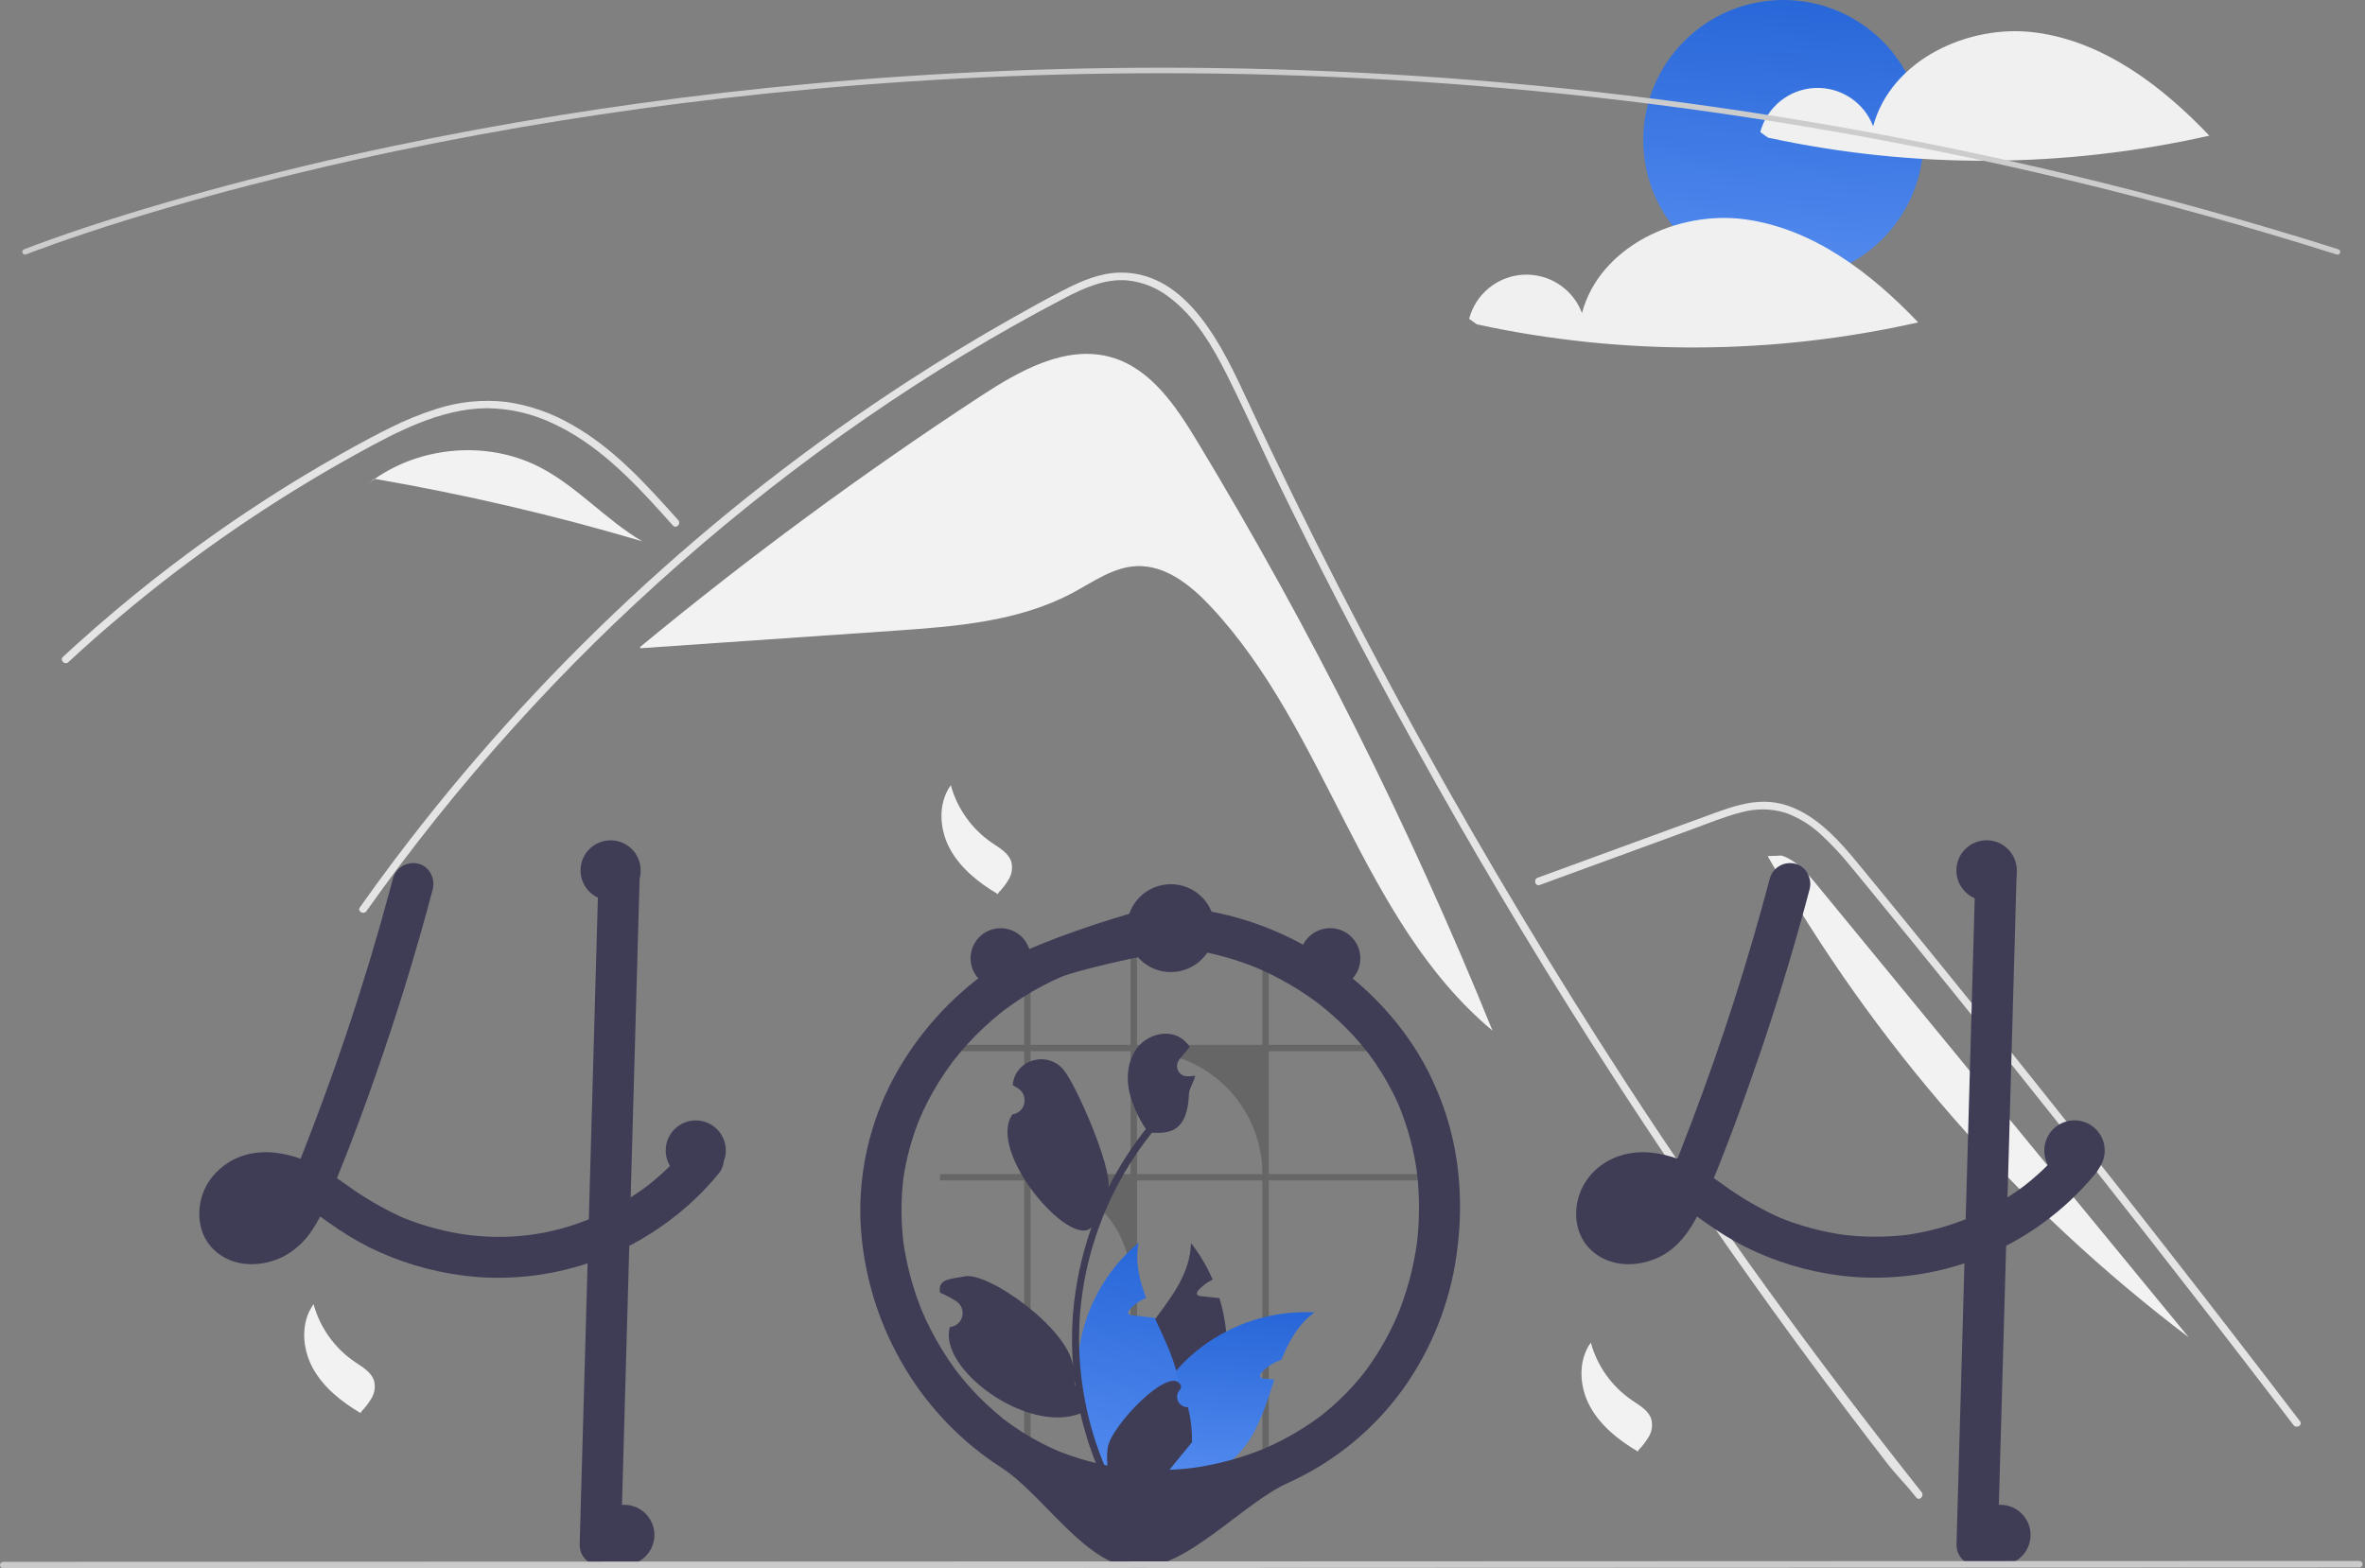 <svg width="603" height="400" viewBox="0 0 603 400" fill="none" xmlns="http://www.w3.org/2000/svg">
<rect x="0" y="0" width="603" height="400" fill="#808080" stroke="none"/>
<g clip-path="url(#clip0_1_1206)">
<path d="M305.165 112.424C299.793 103.541 293.429 94.056 283.461 91.155C271.918 87.796 260.061 94.469 250.003 101.054C219.923 120.748 190.956 142.09 163.235 164.984L163.265 165.328C184.847 163.84 206.43 162.352 228.012 160.863C243.606 159.788 259.735 158.564 273.515 151.188C278.744 148.389 283.842 144.649 289.767 144.389C297.129 144.065 303.548 149.207 308.592 154.578C338.432 186.354 347.067 234.946 380.544 262.863C359.435 210.802 334.229 160.499 305.165 112.424V112.424Z" fill="#F2F2F2"/>
<path d="M488.585 381.936C485.286 377.77 483.937 376.794 480.682 372.588C454.179 338.311 429.269 302.875 405.95 266.282C390.111 241.429 375.058 216.099 360.79 190.291C353.997 178.022 347.391 165.657 340.971 153.195C335.989 143.532 331.118 133.812 326.358 124.034C324.997 121.241 323.674 118.436 322.358 115.623C319.257 109.011 316.214 102.366 312.946 95.843C309.223 88.408 304.69 80.614 297.852 75.619C294.74 73.252 291.019 71.82 287.124 71.49C281.557 71.131 276.421 73.429 271.593 75.94C236.269 94.359 203.198 117.453 173.286 143.731C143.297 170.069 116.492 199.823 93.418 232.389C92.712 233.397 91.042 232.434 91.755 231.42C94.561 227.452 97.422 223.527 100.339 219.645C136.609 171.407 181.081 129.925 231.723 97.094C240.243 91.573 248.923 86.311 257.764 81.307C262.219 78.784 266.694 76.293 271.246 73.956C275.709 71.664 280.447 69.603 285.544 69.526C302.892 69.256 311.874 88.902 318.044 102.122C319.983 106.282 321.945 110.429 323.931 114.564C331.436 130.262 339.231 145.816 347.314 161.227C352.302 170.742 357.4 180.201 362.607 189.604C378.812 218.887 396.035 247.577 414.277 275.674C438.443 312.893 462.417 345.771 489.947 380.575C490.704 381.538 489.35 382.912 488.585 381.936Z" fill="#E4E4E4"/>
<path d="M171.572 134.03C170.564 132.907 169.562 131.783 168.548 130.66C160.548 121.813 151.964 113.068 140.979 107.996C135.741 105.501 130.023 104.176 124.222 104.112C118.226 104.131 112.364 105.704 106.823 107.906C104.204 108.953 101.642 110.141 99.119 111.405C96.236 112.856 93.405 114.404 90.587 115.964C85.296 118.891 80.074 121.947 74.921 125.132C64.668 131.469 54.736 138.289 45.124 145.593C40.142 149.381 35.263 153.293 30.486 157.33C26.043 161.079 21.69 164.929 17.427 168.88C16.516 169.721 15.155 168.36 16.066 167.519C17.19 166.472 18.326 165.432 19.462 164.405C22.673 161.503 25.934 158.656 29.247 155.866C35.288 150.768 41.486 145.867 47.84 141.163C57.721 133.844 67.942 127.022 78.503 120.695C83.781 117.537 89.131 114.511 94.554 111.617C96.191 110.744 97.848 109.89 99.523 109.081C103.326 107.163 107.276 105.555 111.337 104.272C117.089 102.412 123.174 101.814 129.179 102.52C134.976 103.363 140.561 105.295 145.64 108.214C156.426 114.243 164.792 123.565 172.933 132.663C173.755 133.587 172.4 134.955 171.572 134.03Z" fill="#E4E4E4"/>
<path d="M392.572 225.71L418.418 216.257L431.251 211.563C435.43 210.035 439.599 208.295 443.92 207.2C447.675 206.128 451.661 206.178 455.387 207.346C458.71 208.576 461.752 210.462 464.331 212.891C466.966 215.317 469.419 217.936 471.667 220.725C474.461 224.083 477.214 227.475 479.979 230.857C491.39 244.813 502.727 258.829 513.989 272.906C525.252 286.983 536.438 301.12 547.55 315.316C558.688 329.548 569.75 343.838 580.736 358.188C582.082 359.946 583.426 361.705 584.77 363.465C585.512 364.437 587.186 363.479 586.433 362.493C575.366 347.998 564.223 333.563 553.002 319.187C541.754 304.777 530.428 290.428 519.024 276.14C507.62 261.852 496.14 247.627 484.582 233.463C481.702 229.934 478.818 226.41 475.929 222.889C473.493 219.919 471.083 216.917 468.41 214.152C463.504 209.078 457.375 204.594 450.037 204.473C445.723 204.401 441.548 205.77 437.54 207.22C433.219 208.783 428.909 210.375 424.594 211.954L398.567 221.473L392.06 223.853C390.906 224.275 391.404 226.137 392.572 225.71L392.572 225.71Z" fill="#E4E4E4"/>
<path d="M137.578 119.129C124.443 112.378 107.623 113.7 95.553 122.134C118.575 126.106 141.345 131.42 163.746 138.05C154.444 132.598 147.167 124.057 137.578 119.129Z" fill="#F2F2F2"/>
<path d="M95.424 122.111L92.896 124.166C93.751 123.447 94.64 122.772 95.554 122.134C95.51 122.126 95.467 122.118 95.424 122.111Z" fill="#F2F2F2"/>
<path d="M463.358 225.805C460.814 222.708 458.063 219.465 454.257 218.207L450.705 218.347C477.75 266.138 514.278 307.897 558.044 341.062C526.482 302.643 494.92 264.224 463.358 225.805Z" fill="#F2F2F2"/>
<path d="M242.424 200.257C244.068 206.23 247.772 211.43 252.881 214.935C254.856 216.28 257.192 217.57 257.868 219.862C258.224 221.323 258.005 222.864 257.256 224.169C256.509 225.456 255.601 226.643 254.552 227.699L254.456 228.058C249.555 225.153 244.892 221.479 242.185 216.466C239.477 211.454 239.099 204.883 242.424 200.257" fill="#F2F2F2"/>
<path d="M405.604 342.426C407.248 348.4 410.952 353.599 416.061 357.105C418.036 358.449 420.373 359.739 421.048 362.031C421.404 363.492 421.185 365.034 420.436 366.338C419.69 367.626 418.781 368.813 417.732 369.869L417.637 370.228C412.735 367.323 408.072 363.649 405.365 358.636C402.657 353.623 402.28 347.053 405.604 342.426" fill="#F2F2F2"/>
<path d="M79.944 332.622C81.588 338.595 85.292 343.795 90.401 347.3C92.376 348.645 94.713 349.935 95.388 352.227C95.744 353.688 95.525 355.229 94.776 356.534C94.03 357.821 93.121 359.008 92.072 360.064L91.977 360.423C87.075 357.518 82.412 353.844 79.705 348.831C76.998 343.819 76.62 337.249 79.944 332.622" fill="#F2F2F2"/>
<path d="M454.698 71.435C474.424 71.435 490.415 55.444 490.415 35.718C490.415 15.991 474.424 0 454.698 0C434.971 0 418.98 15.991 418.98 35.718C418.98 55.444 434.971 71.435 454.698 71.435Z" fill="url(#paint0_linear_1_1206)"/>
<path d="M519.154 8.313C501.844 5.974 482.081 15.33 477.595 32.212C476.464 29.21 474.408 26.646 471.725 24.889C469.041 23.132 465.869 22.274 462.665 22.438C459.462 22.602 456.394 23.781 453.904 25.803C451.415 27.826 449.632 30.587 448.815 33.688L450.797 35.108C487.892 43.13 526.292 42.956 563.313 34.599C551.272 21.945 536.464 10.653 519.154 8.313Z" fill="#F0F0F0"/>
<path d="M444.917 55.937C427.607 53.597 407.844 62.953 403.358 79.835C402.227 76.833 400.172 74.269 397.488 72.512C394.805 70.755 391.632 69.897 388.429 70.061C385.226 70.226 382.157 71.404 379.668 73.427C377.178 75.449 375.396 78.21 374.578 81.312L376.56 82.731C413.656 90.753 452.055 90.579 489.077 82.222C477.036 69.568 462.228 58.276 444.917 55.937Z" fill="#F0F0F0"/>
<path d="M596 64.942C595.929 64.942 595.857 64.931 595.789 64.909C410.613 6.347 247.407 14.005 143.101 30.742C128.906 33.019 114.673 35.648 100.798 38.558C97.255 39.3 93.58 40.096 89.874 40.924C85.449 41.91 81.083 42.925 76.896 43.94C75.087 44.368 73.314 44.799 71.577 45.234C68.945 45.884 66.274 46.561 63.411 47.305C60.212 48.13 56.961 48.995 53.748 49.877C53.736 49.881 53.724 49.884 53.712 49.887L53.712 49.888C50.083 50.879 46.472 51.898 42.981 52.917C41.091 53.463 39.267 54.001 37.519 54.532C37.323 54.586 37.15 54.638 36.975 54.692L36.599 54.806C36.382 54.872 36.167 54.937 35.953 54.999L35.939 55.003L35.939 55.004L35.371 55.18C34.693 55.385 34.032 55.586 33.381 55.785C16.191 61.084 6.742 64.854 6.648 64.891C6.563 64.925 6.472 64.942 6.38 64.941C6.288 64.94 6.197 64.921 6.112 64.885C6.028 64.849 5.951 64.796 5.887 64.731C5.822 64.665 5.772 64.587 5.738 64.502C5.703 64.416 5.686 64.325 5.687 64.233C5.688 64.141 5.708 64.05 5.744 63.966C5.78 63.881 5.832 63.804 5.898 63.74C5.964 63.676 6.042 63.625 6.127 63.591C6.221 63.554 15.717 59.765 32.97 54.446C33.622 54.246 34.285 54.045 34.965 53.84L35.493 53.675C35.511 53.669 35.529 53.663 35.548 53.657C35.762 53.597 35.975 53.532 36.192 53.466L36.568 53.352C36.755 53.295 36.94 53.239 37.129 53.187C38.865 52.659 40.696 52.119 42.59 51.572C46.083 50.553 49.697 49.533 53.33 48.54C53.341 48.536 53.352 48.533 53.364 48.53V48.529C56.588 47.645 59.851 46.776 63.06 45.949C65.927 45.204 68.603 44.526 71.24 43.875C72.985 43.44 74.761 43.008 76.569 42.577C80.761 41.561 85.136 40.544 89.57 39.557C93.281 38.728 96.962 37.931 100.51 37.188C114.407 34.273 128.663 31.639 142.879 29.359C247.335 12.598 410.775 4.928 596.211 63.574C596.371 63.624 596.507 63.73 596.595 63.872C596.683 64.014 596.718 64.183 596.692 64.348C596.667 64.513 596.583 64.664 596.456 64.773C596.329 64.882 596.168 64.942 596 64.942V64.942Z" fill="#CCCCCC"/>
<path d="M184.183 294.032C183.94 293.323 183.532 292.682 182.992 292.162C182.793 291.978 182.577 291.811 182.348 291.665C180.52 290.447 177.788 290.173 176.052 291.665C175.877 291.817 175.715 291.983 175.568 292.162C175.05 292.8 174.518 293.423 173.972 294.032C173.075 295.055 172.158 296.042 171.198 297.002C170.925 297.268 170.652 297.541 170.372 297.807C170.211 297.968 170.05 298.122 169.889 298.276C169.272 298.865 168.642 299.432 168.005 299.992C167.668 300.293 167.332 300.588 166.989 300.875C166.478 301.302 165.967 301.729 165.448 302.142C165.399 302.177 165.35 302.212 165.301 302.254C165.287 302.261 165.28 302.275 165.266 302.282C165.259 302.282 165.252 302.282 165.245 302.296C165.226 302.304 165.209 302.316 165.196 302.331C165.042 302.437 164.937 302.507 164.86 302.57C164.888 302.556 164.916 302.535 164.944 302.521C164.818 302.619 164.685 302.717 164.559 302.815C163.333 303.718 162.08 304.587 160.798 305.399C157.627 307.428 154.297 309.197 150.839 310.687C150.608 310.778 150.37 310.876 150.132 310.967C141.08 314.675 131.26 316.122 121.523 315.183C120.528 315.106 119.534 315.001 118.539 314.868C117.391 314.7 116.249 314.496 115.115 314.265C110.795 313.404 106.569 312.128 102.494 310.455C97.397 308.121 92.55 305.277 88.025 301.967C87.325 301.47 86.618 300.973 85.91 300.49C86.716 298.515 87.507 296.54 88.278 294.551C88.663 293.591 89.034 292.632 89.398 291.665C92.262 284.221 94.952 276.706 97.529 269.163C100.134 261.522 102.592 253.837 104.904 246.108C105.142 245.323 105.373 244.539 105.597 243.755C106.809 239.672 107.971 235.579 109.085 231.478C109.19 231.078 109.302 230.686 109.4 230.287C109.722 229.11 110.037 227.934 110.345 226.757C111.046 224.103 109.463 220.93 106.675 220.293C105.333 219.949 103.91 220.139 102.706 220.824C101.501 221.508 100.609 222.634 100.218 223.963C99.917 225.098 99.616 226.225 99.308 227.36C97.83 232.843 96.275 238.308 94.644 243.755C94.406 244.539 94.167 245.323 93.929 246.108C90.329 257.972 86.377 269.716 82.072 281.342C81.554 282.75 81.029 284.153 80.497 285.551C80.237 286.238 79.978 286.924 79.712 287.61C79.201 288.962 78.676 290.314 78.15 291.665C77.849 292.457 77.541 293.248 77.233 294.032C77.03 294.53 76.834 295.027 76.638 295.517C74.641 294.8 72.572 294.302 70.468 294.032L70.132 293.99C68.5 293.794 66.85 293.808 65.222 294.032C62.786 294.317 60.441 295.133 58.355 296.423C56.269 297.713 54.491 299.445 53.148 301.498C49.808 306.758 49.85 314.279 54.535 318.748C59.36 323.349 66.665 323.314 72.345 320.435C75.355 318.807 77.892 316.428 79.712 313.53C80.409 312.479 81.05 311.392 81.631 310.273C81.778 310.371 81.925 310.469 82.072 310.574C82.633 310.967 83.193 311.366 83.746 311.758C86.97 314.094 90.367 316.18 93.908 317.998C101.522 321.783 109.718 324.262 118.154 325.331C118.343 325.352 118.525 325.38 118.714 325.401C119.646 325.52 120.584 325.611 121.523 325.688C134.985 326.702 148.464 323.948 160.448 317.732C161.463 317.207 162.47 316.656 163.466 316.079C165.014 315.183 166.527 314.23 168.005 313.222C168.81 312.676 169.594 312.122 170.372 311.541C173.769 309.039 176.935 306.238 179.833 303.172C180.933 302.016 181.986 300.823 182.992 299.593C183.943 298.587 184.492 297.266 184.533 295.881C184.527 295.249 184.409 294.623 184.183 294.032V294.032ZM68.213 310.715C68.36 310.609 68.507 310.497 68.647 310.385C68.605 310.49 68.402 310.609 68.213 310.715H68.213ZM70.461 308.452C70.3 308.635 70.153 308.817 69.992 308.999C69.501 309.547 68.975 310.062 68.416 310.539C68.339 310.609 68.255 310.68 68.171 310.743C68.17 310.743 68.169 310.743 68.168 310.743C68.167 310.743 68.166 310.744 68.166 310.745C68.165 310.745 68.164 310.746 68.164 310.747C68.164 310.748 68.164 310.749 68.164 310.75C68.062 310.795 67.964 310.846 67.869 310.904C67.568 311.086 67.26 311.254 66.945 311.408C66.328 311.635 65.693 311.811 65.047 311.933C64.551 311.969 64.052 311.974 63.555 311.947H63.541C63.198 311.871 62.859 311.778 62.526 311.667C62.358 311.583 62.197 311.485 62.036 311.387C61.972 311.331 61.916 311.275 61.882 311.24C61.813 311.177 61.75 311.109 61.693 311.037C61.693 311.036 61.692 311.035 61.692 311.034C61.692 311.033 61.691 311.032 61.69 311.032C61.69 311.031 61.689 311.031 61.688 311.03C61.687 311.03 61.686 311.03 61.685 311.03C61.608 310.89 61.524 310.75 61.447 310.609C61.443 310.606 61.441 310.601 61.44 310.596C61.384 310.42 61.335 310.238 61.293 310.056C61.278 309.737 61.28 309.416 61.3 309.097C61.394 308.649 61.521 308.209 61.678 307.78C61.82 307.476 61.982 307.181 62.162 306.898C62.176 306.87 62.246 306.758 62.323 306.632C62.33 306.625 62.33 306.625 62.33 306.618C62.435 306.499 62.54 306.372 62.652 306.26C62.841 306.05 63.044 305.868 63.247 305.679C63.642 305.421 64.051 305.184 64.473 304.972C65.141 304.734 65.828 304.549 66.525 304.418C67.553 304.337 68.587 304.346 69.613 304.446C70.586 304.615 71.545 304.852 72.485 305.154C71.915 306.259 71.267 307.321 70.545 308.333C70.517 308.375 70.489 308.417 70.461 308.452V308.452ZM62.673 306.148C62.611 306.247 62.538 306.339 62.456 306.421C62.511 306.318 62.585 306.226 62.673 306.148V306.148Z" fill="#3F3D56"/>
<path d="M163.13 222.506C163.067 224.705 163.004 226.904 162.941 229.103C162.808 233.985 162.67 238.869 162.528 243.755C162.381 249.252 162.227 254.748 162.066 260.241C161.989 263.077 161.909 265.914 161.828 268.75C161.61 276.391 161.396 284.029 161.183 291.665C161.162 292.457 161.134 293.241 161.113 294.032C161.008 297.821 160.903 301.61 160.798 305.399C160.679 309.51 160.562 313.621 160.448 317.732C160.364 320.813 160.278 323.897 160.189 326.984C159.559 349.345 158.928 371.708 158.298 394.069C158.271 395.454 157.709 396.775 156.73 397.754C155.751 398.733 154.43 399.295 153.045 399.322C151.656 399.311 150.326 398.754 149.344 397.771C148.361 396.789 147.804 395.459 147.793 394.069C148.143 381.491 148.498 368.913 148.857 356.335C149.172 344.961 149.492 333.588 149.817 322.214C149.922 318.467 150.027 314.718 150.132 310.967C150.293 305.322 150.452 299.677 150.608 294.032C150.629 293.241 150.657 292.457 150.678 291.665C150.692 290.972 150.713 290.286 150.734 289.592C151.042 278.632 151.35 267.669 151.659 256.704C151.785 252.39 151.906 248.073 152.023 243.755C152.163 238.831 152.303 233.91 152.443 228.991C152.506 226.827 152.562 224.67 152.625 222.506C152.652 221.122 153.214 219.801 154.193 218.822C155.172 217.842 156.493 217.28 157.878 217.254C159.267 217.265 160.597 217.822 161.579 218.804C162.562 219.787 163.119 221.117 163.13 222.506V222.506Z" fill="#3F3D56"/>
<path d="M451.271 223.964C445.763 244.82 439.18 265.377 431.549 285.553C429.443 291.118 427.288 296.672 424.986 302.159L425.515 300.905C424.487 303.518 423.174 306.011 421.6 308.337C421.493 308.487 421.384 308.635 421.273 308.782C421.818 308.086 421.921 307.949 421.584 308.37C421.406 308.58 421.23 308.792 421.046 308.997C420.556 309.546 420.03 310.061 419.471 310.54C419.33 310.66 419.187 310.778 419.042 310.893L419.699 310.383C419.623 310.562 419.088 310.801 418.921 310.903C418.382 311.228 417.819 311.514 417.237 311.756L418.492 311.227C417.539 311.611 416.544 311.883 415.529 312.04L416.925 311.852C415.927 311.99 414.916 312.001 413.915 311.884L415.311 312.072C414.493 311.959 413.691 311.743 412.927 311.43L414.181 311.959C413.774 311.781 413.38 311.571 413.006 311.331C412.816 311.208 412.232 310.765 412.995 311.349C413.789 311.955 413.097 311.401 412.934 311.24C412.798 311.105 412.675 310.959 412.542 310.823C411.924 310.189 413.24 311.913 412.82 311.172C412.595 310.801 412.39 310.418 412.205 310.026L412.734 311.28C412.493 310.683 412.322 310.06 412.224 309.424L412.412 310.82C412.312 310.028 412.311 309.227 412.41 308.435L412.222 309.832C412.351 308.948 412.585 308.083 412.919 307.254L412.39 308.509C412.623 307.952 412.898 307.414 413.214 306.899C413.36 306.633 413.531 306.382 413.725 306.149C413.759 306.16 412.836 307.208 413.326 306.679C413.454 306.541 413.574 306.395 413.703 306.258C413.911 306.038 414.133 305.837 414.352 305.629C415.083 304.932 413.328 306.305 414.172 305.754C414.784 305.352 415.428 305.001 416.097 304.704L414.843 305.234C415.964 304.773 417.14 304.458 418.341 304.295L416.945 304.483C418.449 304.31 419.969 304.328 421.469 304.536L420.073 304.349C421.972 304.637 423.829 305.159 425.6 305.904L424.345 305.374C428.12 306.995 431.463 309.4 434.8 311.76C438.023 314.094 441.419 316.179 444.959 317.997C452.574 321.783 460.77 324.263 469.207 325.333C481.306 326.815 493.583 325.235 504.912 320.737C516.242 316.24 526.26 308.97 534.049 299.594C534.999 298.586 535.546 297.264 535.587 295.879C535.577 294.488 535.025 293.156 534.049 292.165C532.122 290.396 528.481 289.897 526.62 292.165C524.857 294.319 522.96 296.36 520.943 298.277C520.001 299.171 519.034 300.037 518.042 300.875C517.475 301.354 516.901 301.824 516.318 302.284C516.043 302.502 515.185 303.081 516.503 302.146C516.2 302.36 515.911 302.594 515.613 302.814C511.202 306.066 506.422 308.784 501.373 310.914L502.628 310.384C497.21 312.657 491.52 314.216 485.7 315.022L487.096 314.834C481.109 315.622 475.044 315.613 469.06 314.808L470.456 314.995C464.473 314.174 458.621 312.58 453.048 310.254L454.302 310.783C448.924 308.404 443.82 305.447 439.079 301.965C436.612 300.139 434.011 298.501 431.297 297.067C428.135 295.452 424.711 294.411 421.185 293.994C414.575 293.216 407.839 295.79 404.204 301.501C400.86 306.757 400.903 314.278 405.587 318.748C410.41 323.351 417.715 323.312 423.4 320.432C428.875 317.659 432.164 311.898 434.476 306.466C439.681 294.242 444.288 281.734 448.581 269.164C452.828 256.727 456.68 244.164 460.136 231.476C460.564 229.904 460.985 228.331 461.401 226.757C462.102 224.103 460.518 220.93 457.733 220.295C456.39 219.95 454.966 220.139 453.76 220.824C452.555 221.508 451.662 222.634 451.271 223.964L451.271 223.964Z" fill="#3F3D56"/>
<path d="M503.68 222.506L501.789 289.594L499.909 356.333L498.845 394.07C498.857 395.459 499.414 396.788 500.397 397.771C501.379 398.753 502.708 399.311 504.098 399.322C505.482 399.296 506.803 398.734 507.782 397.754C508.762 396.775 509.324 395.455 509.35 394.07L511.241 326.982L513.122 260.243L514.185 222.506C514.173 221.117 513.616 219.787 512.634 218.805C511.651 217.822 510.322 217.265 508.933 217.253C507.548 217.28 506.227 217.842 505.248 218.821C504.269 219.801 503.707 221.121 503.68 222.506V222.506Z" fill="#3F3D56"/>
<path opacity="0.2" d="M321.872 375.339H323.503V301.073H361.552V299.446H323.503V268.11H352.886C352.456 267.562 352.012 267.021 351.556 266.487H323.503V245.79C322.963 245.56 322.42 245.338 321.872 245.129V266.487H289.9V239.969C289.352 239.994 288.813 240.031 288.269 240.077V266.487H262.762V246.702C262.214 246.944 261.675 247.199 261.14 247.467V266.487H239.698V268.11H261.14V299.446H239.698V301.073H261.14V375.339H262.762V301.073C266.112 301.073 269.429 301.732 272.524 303.013C275.619 304.295 278.431 306.174 280.8 308.542C283.168 310.911 285.047 313.723 286.329 316.818C287.61 319.913 288.27 323.23 288.269 326.58V375.339H289.9V301.073H321.872V375.339ZM262.762 299.446V268.11H288.269V299.446H262.762ZM289.9 299.446V268.11H290.54C294.655 268.11 298.729 268.921 302.531 270.496C306.332 272.071 309.786 274.379 312.696 277.289C315.605 280.199 317.913 283.653 319.488 287.455C321.062 291.257 321.872 295.332 321.872 299.446H289.9Z" fill="black"/>
<path d="M311.911 353.071C309.858 362.231 304.939 370.498 297.869 376.673C297.351 377.121 296.833 377.555 296.294 377.983C294.984 378.102 293.684 378.223 292.393 378.347C291.321 378.445 290.264 378.55 289.213 378.648L289.024 378.669L288.891 377.52L288.359 372.87C286.294 369.499 285.014 365.707 284.614 361.774C284.214 357.841 284.704 353.869 286.048 350.151C287.897 345.164 291.244 340.759 294.536 336.389C299.081 330.352 303.5 324.385 303.661 317.025C305.898 319.887 307.757 323.024 309.194 326.36C307.838 326.998 306.62 327.895 305.608 329C305.321 329.316 305.034 329.757 305.23 330.135C305.398 330.457 305.818 330.534 306.183 330.576C307.058 330.667 307.94 330.758 308.816 330.849C309.516 330.926 310.217 330.996 310.917 331.074C311.764 333.855 312.339 336.711 312.633 339.604C313.105 344.103 312.861 348.648 311.911 353.071V353.071Z" fill="#3F3D56"/>
<path d="M335.163 334.715C331.031 337.72 328.615 342.041 326.738 346.803C324.814 347.419 323.084 348.524 321.716 350.011C321.429 350.326 321.142 350.767 321.338 351.145C321.506 351.468 321.926 351.545 322.29 351.587C323.166 351.678 324.048 351.769 324.924 351.86C323.047 357.491 321.324 363.317 318.004 368.073C315.797 371.212 312.919 373.822 309.579 375.713C308.669 376.232 307.729 376.698 306.764 377.107C303.206 377.38 299.716 377.672 296.294 377.983C294.984 378.102 293.684 378.223 292.393 378.347C291.321 378.445 290.264 378.55 289.213 378.648C289.206 378.263 289.206 377.877 289.213 377.492C289.435 367.231 293.21 357.365 299.894 349.577C300.209 349.212 300.531 348.855 300.86 348.498C304.246 344.881 308.228 341.873 312.633 339.604C319.573 335.995 327.351 334.308 335.163 334.715V334.715Z" fill="url(#paint1_linear_1_1206)"/>
<path d="M293.604 374.754L292.799 377.135L292.393 378.347C291.321 378.445 290.264 378.55 289.213 378.648L289.024 378.669C287.861 378.788 286.706 378.907 285.55 379.026C285.249 378.676 284.948 378.319 284.654 377.955C277.344 369.102 273.835 357.717 274.894 346.285C275.953 334.854 281.494 324.306 290.306 316.948C289.381 321.787 290.46 326.423 292.232 331.025C292.043 331.102 291.86 331.179 291.685 331.263C290.33 331.901 289.112 332.798 288.1 333.903C287.812 334.218 287.525 334.659 287.721 335.038C287.889 335.36 288.31 335.437 288.674 335.479C289.549 335.57 290.432 335.661 291.307 335.752C292.007 335.829 292.708 335.899 293.408 335.976C293.737 336.011 294.067 336.046 294.396 336.081C294.445 336.186 294.487 336.284 294.536 336.389C296.532 340.717 298.682 345.066 299.893 349.577C300.197 350.708 300.436 351.856 300.608 353.015C301.147 356.932 300.798 360.92 299.585 364.683C298.373 368.447 296.329 371.889 293.604 374.754V374.754Z" fill="url(#paint2_linear_1_1206)"/>
<path d="M364.1 273.177C358.071 261.416 348.73 251.521 337.744 244.25C326.723 236.988 314.077 232.566 300.932 231.378C299.209 231.221 297.482 231.129 295.75 231.102C293.704 231.072 262.928 239.949 252.618 247.198C242.314 254.358 233.838 263.841 227.873 274.88C221.919 285.98 218.99 298.451 219.381 311.041C219.891 323.707 223.422 336.068 229.678 347.092C235.849 358.081 244.611 367.396 255.201 374.228C265.943 381.082 276.734 399.255 289.416 399.896C302.195 400.543 316.768 383.4 328.422 378.195C340.077 372.946 350.152 364.735 357.644 354.38C364.925 344.231 369.635 332.468 371.37 320.099C373.173 307.435 372.333 294.374 368.008 282.269C366.898 279.159 365.593 276.122 364.1 273.177C362.853 270.722 359.2 269.818 356.913 271.292C355.735 272.018 354.882 273.169 354.531 274.508C354.18 275.846 354.358 277.268 355.029 278.479C355.761 279.92 356.441 281.386 357.071 282.875L356.541 281.62C358.922 287.346 360.541 293.359 361.357 299.506L361.169 298.11C362.037 304.778 362.021 311.532 361.123 318.197L361.311 316.801C360.403 323.465 358.624 329.981 356.02 336.182L356.549 334.928C355.21 338.091 353.648 341.157 351.877 344.101C350.979 345.588 350.026 347.041 349.019 348.458C348.577 349.08 348.121 349.691 347.661 350.301C347.061 351.096 348.478 349.262 347.859 350.042C347.753 350.175 347.648 350.308 347.542 350.441C347.224 350.838 346.902 351.232 346.575 351.623C344.391 354.228 342.008 356.659 339.448 358.895C338.81 359.452 338.161 359.996 337.502 360.527C337.174 360.792 336.849 361.069 336.507 361.315C336.52 361.306 337.613 360.475 336.966 360.957C336.763 361.109 336.561 361.263 336.357 361.414C334.999 362.42 333.604 363.376 332.173 364.28C328.879 366.355 325.423 368.161 321.839 369.681L323.094 369.152C316.911 371.755 310.413 373.533 303.767 374.441L305.163 374.253C298.52 375.151 291.787 375.163 285.141 374.288L286.537 374.476C280.497 373.665 274.588 372.068 268.962 369.725L270.217 370.254C266.958 368.878 263.816 367.241 260.821 365.358C259.339 364.424 257.895 363.433 256.49 362.383C256.29 362.234 256.091 362.082 255.891 361.931C255.25 361.447 256.352 362.288 256.361 362.294C255.988 362.027 255.629 361.74 255.286 361.436C254.607 360.884 253.939 360.318 253.282 359.74C250.651 357.424 248.195 354.917 245.933 352.24C245.367 351.57 244.812 350.891 244.27 350.201C244.035 349.903 243.607 349.298 244.553 350.572C244.429 350.404 244.3 350.24 244.174 350.073C243.872 349.673 243.574 349.269 243.281 348.863C242.252 347.44 241.274 345.982 240.348 344.489C238.253 341.109 236.426 337.571 234.881 333.908L235.411 335.162C232.883 329.149 231.155 322.83 230.27 316.367L230.458 317.764C229.659 311.806 229.648 305.77 230.424 299.81L230.236 301.206C231.032 295.434 232.584 289.792 234.855 284.426L234.325 285.681C235.753 282.322 237.438 279.078 239.364 275.977C240.328 274.425 241.35 272.912 242.43 271.436C242.675 271.1 242.923 270.767 243.174 270.436C243.401 270.136 244.025 269.39 242.96 270.708C243.065 270.578 243.165 270.445 243.268 270.315C243.86 269.565 244.467 268.826 245.089 268.099C247.44 265.346 249.987 262.766 252.711 260.38C253.399 259.777 254.098 259.187 254.808 258.609C255.13 258.347 255.455 258.087 255.782 257.83C255.913 257.727 256.045 257.626 256.175 257.522C254.776 258.636 255.787 257.825 256.104 257.587C257.567 256.491 259.07 255.45 260.611 254.463C264.038 252.272 267.642 250.372 271.387 248.785L270.132 249.314C275.567 247.032 299.645 241.646 304.025 242.234L302.628 242.046C309.065 242.945 315.356 244.683 321.341 247.216L320.087 246.687C323.12 247.975 326.067 249.455 328.911 251.12C330.332 251.953 331.725 252.831 333.09 253.755C333.736 254.192 334.376 254.639 335.008 255.096C335.324 255.324 335.638 255.555 335.951 255.788C336.124 255.918 336.297 256.049 336.47 256.179C337.198 256.725 335.468 255.389 336.231 255.992C338.784 257.999 341.209 260.163 343.492 262.473C344.613 263.614 345.695 264.792 346.739 266.006C347.274 266.629 347.799 267.261 348.312 267.902C348.567 268.221 349.436 269.374 348.371 267.962C348.632 268.307 348.895 268.65 349.152 268.997C351.365 271.993 353.33 275.164 355.029 278.479C356.285 280.928 359.922 281.842 362.215 280.363C363.394 279.638 364.248 278.486 364.599 277.148C364.95 275.809 364.771 274.387 364.1 273.177Z" fill="#3F3D56"/>
<path d="M302.897 358.895C302.354 358.92 301.818 358.778 301.359 358.487C300.9 358.197 300.542 357.773 300.333 357.272C300.123 356.771 300.073 356.218 300.188 355.688C300.304 355.157 300.58 354.675 300.978 354.307C301.045 354.042 301.093 353.851 301.159 353.586C301.136 353.528 301.112 353.47 301.087 353.413C298.65 347.601 283.099 363.801 282.427 369.263C282.131 371.677 282.256 374.124 282.796 376.496C277.759 365.507 275.143 353.564 275.126 341.476C275.125 338.443 275.293 335.412 275.631 332.398C275.91 329.926 276.296 327.473 276.791 325.037C279.491 311.819 285.288 299.43 293.705 288.887C298.519 289.156 302.739 288.423 303.146 279.093C303.218 277.433 304.449 275.996 304.721 274.361C304.261 274.422 303.794 274.459 303.334 274.489C303.191 274.497 303.04 274.504 302.897 274.512L302.843 274.514C302.338 274.537 301.837 274.413 301.401 274.158C300.965 273.902 300.611 273.526 300.384 273.075C300.156 272.623 300.064 272.116 300.118 271.613C300.172 271.11 300.371 270.634 300.689 270.242C300.888 269.997 301.086 269.753 301.285 269.509C301.586 269.133 301.895 268.763 302.197 268.387C302.231 268.351 302.264 268.313 302.295 268.274C302.641 267.844 302.988 267.422 303.334 266.993C302.702 266.011 301.851 265.188 300.848 264.589C297.375 262.555 292.583 263.964 290.074 267.106C287.558 270.248 287.083 274.655 287.957 278.581C288.816 281.921 290.238 285.09 292.161 287.953C291.973 288.194 291.777 288.428 291.588 288.669C288.145 293.096 285.144 297.851 282.628 302.864C283.34 297.304 274.636 277.225 271.27 272.972C267.227 267.864 258.937 270.094 258.224 276.569C258.217 276.632 258.211 276.695 258.204 276.757C258.704 277.039 259.193 277.339 259.672 277.655C260.274 278.057 260.74 278.631 261.01 279.303C261.279 279.974 261.34 280.711 261.183 281.418C261.027 282.124 260.661 282.767 260.133 283.261C259.605 283.756 258.94 284.08 258.225 284.19L258.151 284.201C251.459 293.756 272.913 318.626 278.283 313.042C275.755 320.205 274.17 327.666 273.566 335.238C273.225 339.705 273.245 344.193 273.627 348.657L273.604 348.498C272.411 338.776 251.942 324.321 245.964 325.525C242.521 326.218 239.129 326.061 239.652 329.534C239.66 329.589 239.669 329.645 239.677 329.7C240.605 330.078 241.509 330.514 242.382 331.004C242.882 331.286 243.371 331.585 243.85 331.902C244.452 332.304 244.918 332.878 245.188 333.549C245.457 334.221 245.518 334.958 245.361 335.664C245.205 336.371 244.839 337.013 244.311 337.508C243.783 338.002 243.118 338.326 242.403 338.436L242.329 338.448C242.277 338.455 242.231 338.463 242.179 338.47C239.132 348.952 261.724 365.868 275.458 360.485H275.465C276.826 366.4 278.798 372.157 281.349 377.663H302.37C302.445 377.43 302.513 377.189 302.581 376.955C300.635 377.077 298.682 376.961 296.764 376.609C298.324 374.695 299.884 372.766 301.443 370.852C301.478 370.817 301.511 370.779 301.541 370.739C302.332 369.76 303.131 368.788 303.922 367.809L303.922 367.807C303.964 364.805 303.62 361.81 302.897 358.896L302.897 358.895ZM278.825 311.543L278.836 311.528L278.825 311.558V311.543ZM274.169 353.516L273.988 353.109C273.996 352.815 273.996 352.522 273.988 352.22C273.988 352.137 273.973 352.054 273.973 351.972C274.041 352.491 274.101 353.011 274.177 353.531L274.169 353.516Z" fill="#3F3D56"/>
<path d="M66.707 315.155C70.962 315.155 74.411 311.706 74.411 307.451C74.411 303.196 70.962 299.747 66.707 299.747C62.452 299.747 59.003 303.196 59.003 307.451C59.003 311.706 62.452 315.155 66.707 315.155Z" fill="#3F3D56"/>
<path d="M159.152 399.196C163.407 399.196 166.856 395.747 166.856 391.492C166.856 387.238 163.407 383.788 159.152 383.788C154.898 383.788 151.448 387.238 151.448 391.492C151.448 395.747 154.898 399.196 159.152 399.196Z" fill="#3F3D56"/>
<path d="M510.025 399.196C514.279 399.196 517.728 395.747 517.728 391.492C517.728 387.238 514.279 383.788 510.025 383.788C505.77 383.788 502.321 387.238 502.321 391.492C502.321 395.747 505.77 399.196 510.025 399.196Z" fill="#3F3D56"/>
<path d="M528.934 301.148C533.188 301.148 536.638 297.699 536.638 293.444C536.638 289.189 533.188 285.74 528.934 285.74C524.679 285.74 521.23 289.189 521.23 293.444C521.23 297.699 524.679 301.148 528.934 301.148Z" fill="#3F3D56"/>
<path d="M506.523 229.713C510.778 229.713 514.227 226.264 514.227 222.009C514.227 217.754 510.778 214.305 506.523 214.305C502.268 214.305 498.819 217.754 498.819 222.009C498.819 226.264 502.268 229.713 506.523 229.713Z" fill="#3F3D56"/>
<path d="M185.065 293.444C185.06 295.412 184.299 297.303 182.939 298.725C181.58 300.147 179.725 300.993 177.759 301.086C175.794 301.179 173.867 300.512 172.379 299.225C170.891 297.937 169.955 296.127 169.765 294.168C169.574 292.209 170.144 290.253 171.356 288.702C172.569 287.152 174.33 286.128 176.277 285.84C178.224 285.553 180.207 286.025 181.815 287.159C183.423 288.292 184.534 290.001 184.918 291.931C185.017 292.429 185.066 292.936 185.065 293.444V293.444Z" fill="#3F3D56"/>
<path d="M339.141 252.124C343.395 252.124 346.844 248.675 346.844 244.42C346.844 240.165 343.395 236.716 339.141 236.716C334.886 236.716 331.437 240.165 331.437 244.42C331.437 248.675 334.886 252.124 339.141 252.124Z" fill="#3F3D56"/>
<path d="M262.803 244.42C262.799 246.388 262.038 248.279 260.678 249.701C259.318 251.123 257.463 251.968 255.498 252.061C253.532 252.155 251.606 251.488 250.118 250.201C248.63 248.913 247.693 247.103 247.503 245.144C247.313 243.185 247.882 241.229 249.095 239.678C250.307 238.128 252.069 237.103 254.015 236.816C255.962 236.529 257.945 237.001 259.553 238.135C261.162 239.268 262.273 240.977 262.656 242.907C262.755 243.405 262.804 243.912 262.803 244.42V244.42Z" fill="#3F3D56"/>
<path d="M163.354 222.009C163.35 223.977 162.589 225.868 161.229 227.29C159.869 228.712 158.014 229.557 156.049 229.65C154.083 229.743 152.157 229.077 150.669 227.79C149.181 226.502 148.245 224.692 148.054 222.733C147.864 220.774 148.434 218.818 149.646 217.267C150.858 215.717 152.62 214.692 154.567 214.405C156.513 214.118 158.496 214.59 160.104 215.724C161.713 216.857 162.824 218.566 163.207 220.496C163.306 220.994 163.355 221.501 163.354 222.009V222.009Z" fill="#3F3D56"/>
<path d="M419.68 317.956C423.935 317.956 427.384 314.507 427.384 310.252C427.384 305.998 423.935 302.549 419.68 302.549C415.426 302.549 411.977 305.998 411.977 310.252C411.977 314.507 415.426 317.956 419.68 317.956Z" fill="#3F3D56"/>
<path d="M298.521 247.922C304.709 247.922 309.726 242.905 309.726 236.716C309.726 230.528 304.709 225.511 298.521 225.511C292.332 225.511 287.315 230.528 287.315 236.716C287.315 242.905 292.332 247.922 298.521 247.922Z" fill="#3F3D56"/>
<path d="M601.554 399.785L0.834 400C0.724 400 0.616 399.978 0.515 399.936C0.414 399.895 0.322 399.833 0.244 399.756C0.167 399.678 0.105 399.586 0.063 399.485C0.022 399.384 0 399.276 0 399.166C0 399.057 0.022 398.948 0.063 398.847C0.105 398.746 0.167 398.654 0.244 398.576C0.322 398.499 0.414 398.438 0.515 398.396C0.616 398.354 0.724 398.332 0.834 398.332L601.554 398.117C601.775 398.118 601.986 398.206 602.142 398.362C602.298 398.518 602.385 398.73 602.385 398.951C602.385 399.172 602.298 399.383 602.142 399.54C601.986 399.696 601.775 399.784 601.554 399.785V399.785Z" fill="#CACACA"/>
</g>
<defs>
<linearGradient id="paint0_linear_1_1206" x1="458.39" y1="-11.745" x2="452.14" y2="84.388" gradientUnits="userSpaceOnUse">
<stop stop-color="#2161D5"/>
<stop offset="1" stop-color="#5C92F3"/>
</linearGradient>
<linearGradient id="paint1_linear_1_1206" x1="314.561" y1="327.422" x2="310.875" y2="386.645" gradientUnits="userSpaceOnUse">
<stop stop-color="#2161D5"/>
<stop offset="1" stop-color="#5C92F3"/>
</linearGradient>
<linearGradient id="paint2_linear_1_1206" x1="289.133" y1="306.741" x2="276.483" y2="388.683" gradientUnits="userSpaceOnUse">
<stop stop-color="#2161D5"/>
<stop offset="1" stop-color="#5C92F3"/>
</linearGradient>
<clipPath id="clip0_1_1206">
<rect width="602.388" height="400" fill="white"/>
</clipPath>
</defs>
</svg>
